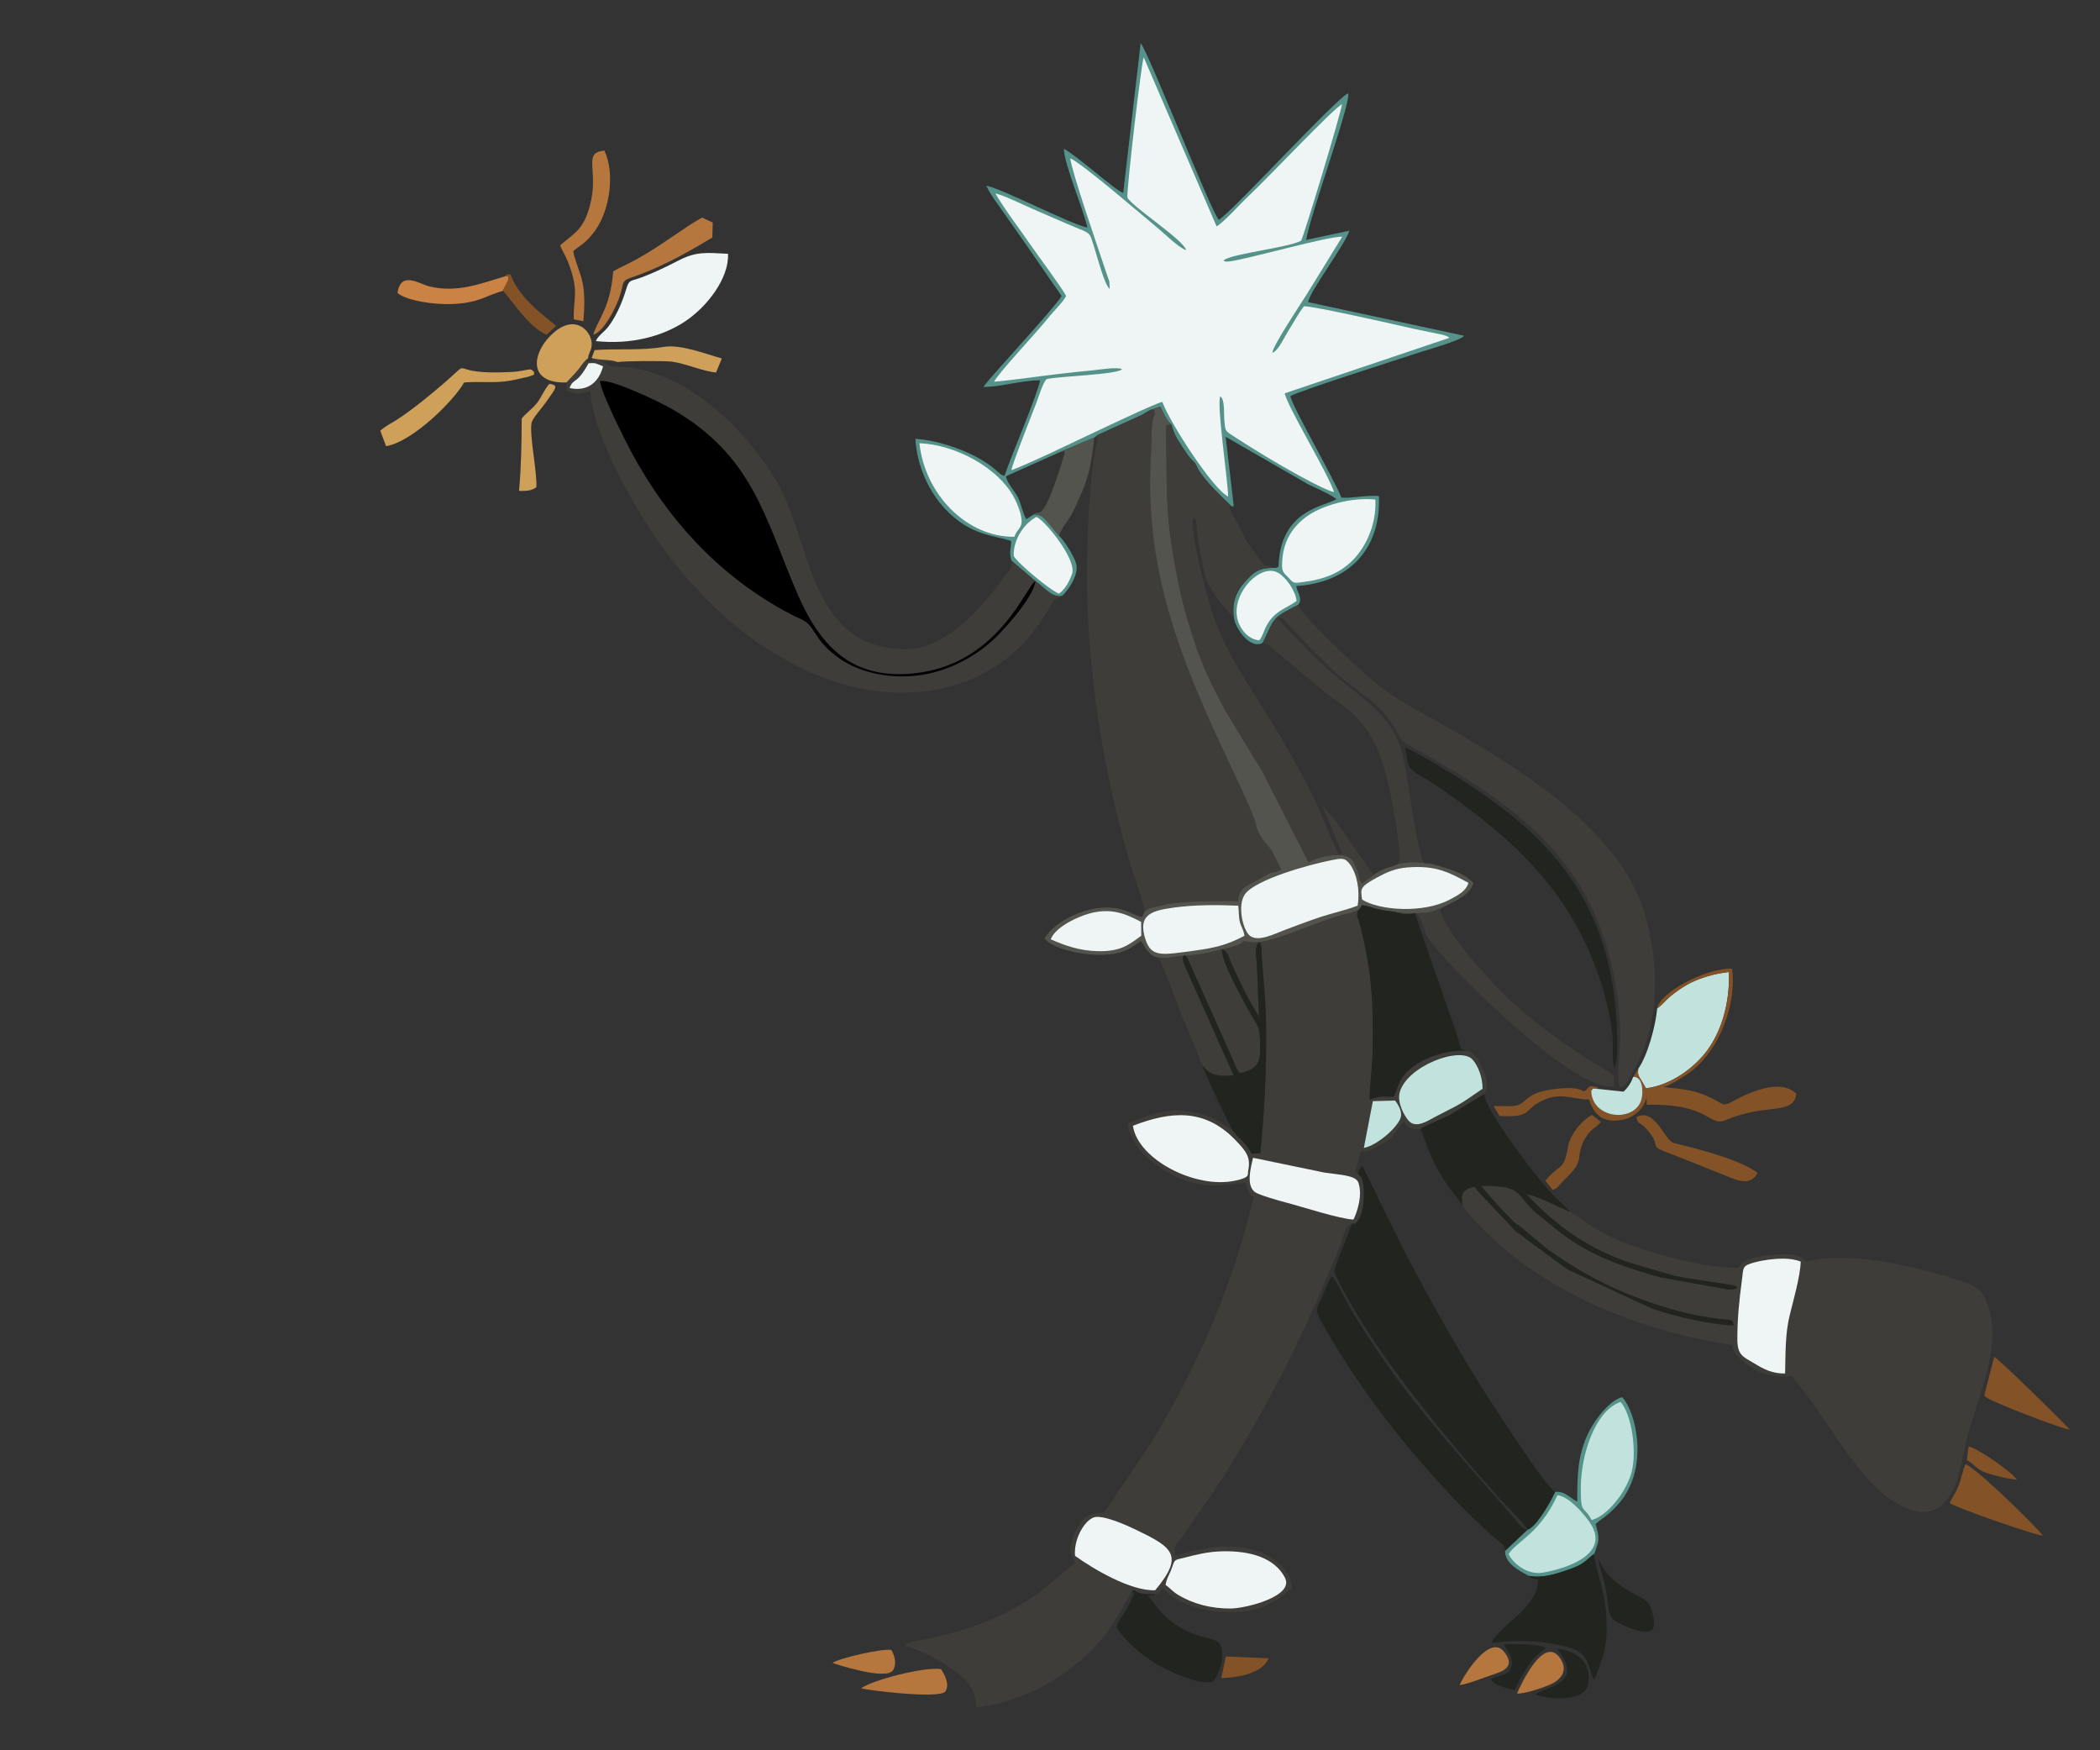 <?xml version="1.0" encoding="UTF-8"?>
<!DOCTYPE svg PUBLIC "-//W3C//DTD SVG 1.1//EN" "http://www.w3.org/Graphics/SVG/1.1/DTD/svg11.dtd">
<!-- Creator: CorelDRAW 2017 -->
<svg xmlns="http://www.w3.org/2000/svg" xml:space="preserve" width="60.96mm" height="50.8mm" version="1.1" style="shape-rendering:geometricPrecision; text-rendering:geometricPrecision; image-rendering:optimizeQuality; fill-rule:evenodd; clip-rule:evenodd"
viewBox="0 0 6095.98 5079.98"
 xmlns:xlink="http://www.w3.org/1999/xlink">
 <rect x="0" y="0" width="6095.98" height="5079.98" fill="#333333" stroke="none"/>
 <defs>
  <style type="text/css">
   <![CDATA[
    .fil11 {fill:none}
    .fil5 {fill:black}
    .fil4 {fill:#21241F}
    .fil2 {fill:#3E3D39}
    .fil3 {fill:#52544D}
    .fil0 {fill:#55928A}
    .fil7 {fill:#835327}
    .fil9 {fill:#B5773E}
    .fil6 {fill:#C2E3DD}
    .fil10 {fill:#CA8344}
    .fil8 {fill:#CEA05A}
    .fil1 {fill:#EEF5F4}
   ]]>
  </style>
 </defs>
 <g id="Capa_x0020_1">
  <g id="_2349137493616">
   <path class="fil0" d="M3768.59 1755.31c-78.27,39.83 -66.51,35.54 -103.05,110.2 -34.32,20.77 -79.04,-38.55 -83.55,-72.89 -7.02,-42.37 7.16,-76.54 29.4,-101.15 26.48,-29.31 40,-43.99 89.08,-43.24 9.58,-0.65 5.83,-0.31 10.89,-4.22 4.99,-165.08 133.56,-173.82 168.21,-195.1 -14.57,-13.56 -61.54,-32.98 -81.61,-43.08l-240.11 -138.12 23.26 198.54c-4.29,3.14 6.61,8.21 -7.89,1.58l-25.34 -24.57c-9.7,-9.39 -16.13,-16.5 -25.82,-26.27 -11.49,-11.57 -35.61,-39.48 -43.99,-55.19 -11.63,-21.81 -3.82,-12.55 -19.65,-28.52 -8.52,-8.61 -15.02,-18.98 -22.09,-29.87 -14.63,-22.55 -29.14,-41.55 -35.49,-71.27 -14.06,-10.51 -23.14,-32.21 -32.33,-51.91l-24.8 8.24c-13.32,4.81 -25.25,15.42 -40.48,21.11l-116.32 52.65c-1.06,0.66 -2.17,1.5 -3.12,2.16l-6.21 5.21 -1.08 0.33 -96.35 40.62 -160.12 71.73c3.26,19.99 24.24,40.97 34.25,60.24 10.33,19.87 13.52,44.98 24.83,64.37l20.85 -13.4c23.65,-2.44 32.97,12.88 43.54,24.94 6.28,7.16 9.86,10.64 15.68,18.67l15.44 18.32c14.39,13.16 44.53,60.03 49.67,82.18 7.59,32.71 -26.33,79.37 -41.23,91.82 -23.26,5.37 -41.52,-13.2 -60.55,-29.53l-16.9 -13.44 -69.73 -59.31c-7.35,-29.44 -0.73,-29.59 -0.77,-56.83 -50.3,-17.68 -117.35,-14.23 -192.09,-93.85 -42.25,-45.03 -80.68,-117.74 -85.85,-202.84 71.31,4.37 173,39.88 228.37,86.27 4.3,3.6 7.33,6.87 11.39,10.11 12.77,10.19 4.4,5.46 18.9,11.34 21.27,-63.63 94.08,-230.8 103.46,-277.53 -54.38,-0.14 -119.16,20.43 -165.17,19.04 35.12,-44.99 202.74,-224.13 227.6,-263.6l-109.42 -158.2c-19.42,-28.17 -35.7,-50.64 -55.48,-79.13 -15.59,-22.47 -44.17,-60.35 -53.88,-82.97 41.18,6.32 251.61,115.07 293.54,121.45 -11.47,-53.19 -68.37,-186.47 -68.1,-228.64 43.38,24.32 149.27,121.04 172.09,128.17l50.76 -435.08c25.07,32.94 203.64,487.83 226.73,513.28 36.13,-20.12 349.53,-362.34 376.02,-367.16 5.04,36.93 -109.8,349.2 -122.36,425.24l125.21 -26.52c-11.64,39.83 -115.38,176.28 -119.52,207.19l452.77 97.62c-5.32,12.1 -114.1,43.29 -125.31,46.97 -66.91,22.01 -356.62,113.9 -379.18,128.27 6.78,32.25 124.04,234.85 148.35,294.6 30.74,2.42 70.12,-7.6 108.92,-4.81 6.13,158.06 -90.57,252.17 -240.05,261.3 3,19.41 19.92,37.24 5.78,54.48z"/>
   <path class="fil1" d="M3531.64 657.04c20.95,-11.71 69.92,-66.94 92.95,-88.33 54.39,-50.52 243.44,-251.62 271.14,-266.48 -3.77,28.97 -112.98,390.33 -119.07,396.59 -40.02,20.84 -196.09,36.27 -224.45,56.37 1.09,0.94 -1.71,5.81 18.89,3.22 50.66,-6.37 279.92,-71.92 325.33,-71.59l-103.14 167.42c-12.89,20.55 -103.91,157.41 -99.25,169.58 17.21,-6.54 35.65,-47.89 47.03,-65.71 14.24,-22.29 27.55,-47.87 44.02,-69.07 25.3,-1.55 262.09,52.25 316.63,64.75l79.65 16.54c4.43,0.95 9.9,2.02 13.53,3.44 11.7,4.59 6.54,2.34 12.22,6.88l-477.85 160.92c9.21,41.46 126.88,233.96 143.28,286.74 -35.05,-7.68 -160.44,-80.79 -200.47,-104.96 -35.07,-21.17 -60.8,-37.43 -93.21,-58.56 -22.98,-14.99 -21.94,-13.07 -24.99,-47.78 -1.51,-17.18 1.92,-58.77 -11.59,-66.48 -11.02,22.45 21.97,243.14 22.83,290.56 -42.33,-19.61 -165.45,-207.48 -191.15,-274.6 -18.69,3.1 -187.68,83.98 -219.14,98.7 -69.94,32.73 -147.75,71.56 -218.68,99.61 0.98,-15.83 59.66,-162.12 72.9,-197.37 4.34,-11.54 20.25,-62.36 29.6,-67.21 35.01,-8.46 203.28,-12.62 218.42,-28.52 -13.4,-7.71 -67.53,1.47 -87.78,3.44 -32.03,3.1 -63.67,6.38 -94.78,10.03 -62.28,7.3 -126.33,17.18 -188.61,22.72 8.73,-21.41 126.65,-146.7 156.57,-184.8 14.84,-18.89 42.7,-45.1 52.29,-63.84 -8.45,-19.08 -83.85,-120.27 -102.71,-147.84 -31.55,-46.11 -73.94,-100.77 -102.57,-149.88 19.89,3.1 85.32,34.93 105.12,43.44 34.14,14.68 71.77,31.22 105.77,45.88 72.2,31.15 59.31,16.37 78.08,73.62 7.59,23.15 27.29,101.34 43,114.2l-1.17 -21.34c-2.12,-6.97 -5.65,-16.23 -8.05,-23.4 -22.8,-68.21 -101.61,-296.84 -105.49,-334.59 34.92,15.07 216.46,171.44 250.3,199.3 24.02,19.78 67.71,63.06 86.18,67.09 -8.19,-30.35 -159.54,-127.52 -170.62,-152.64 -1.68,-31.03 41.15,-395.17 47.48,-406.66l211.56 490.61z"/>
   <path class="fil2" d="M4559.13 3517.37c79.72,54.99 106.37,75.31 213.25,109.36 77.43,24.68 180.4,52.28 270.07,53.03 20.65,-2.61 -6.26,-30.31 116.85,-38.76 23.1,-1.58 53.04,-1.95 70.6,9.22 28.8,18.33 -8.18,12.27 51.94,4.06 121.68,-16.62 289.96,25.37 407.3,61.75 50.36,15.61 67.12,28.7 82.87,76.96 39.44,120.84 -32.34,262.12 -63.08,385.23 -11.44,45.82 -16.78,90.64 -31.83,128.9 -38,96.63 -108.78,102.53 -194.74,40.44 -91.55,-66.14 -170.72,-210.87 -243.61,-307.11 -11.47,-15.15 -28.76,-33.14 -36.33,-46.27 -58.48,5.87 -106.28,-9.61 -147.1,-47.28 -15.5,-14.29 -21.98,-16.26 -26.53,-43.1 -230.06,-34.14 -461.15,-120.89 -635.62,-257.66 -36.21,-28.39 -129.89,-112.58 -148,-149.26 -5.6,-35.52 3.4,-45.21 34.19,-52.49 11.98,10.53 3.57,4.47 11.27,13.52l97.15 102.71c14.74,19.1 20.89,15.98 37.44,32.03l124.95 91.68 243.8 112.8c56.61,21.06 177.11,49.4 238.63,49.42 -5.86,-17.85 -1.62,-15.34 -26.44,-17.07 -12.32,-0.87 -18.09,-1.57 -31.45,-3.86 -21.86,-3.75 -42.73,-6.44 -58.79,-9.9 -37.69,-8.11 -72.7,-17.95 -112.38,-31.07 -113.61,-37.57 -205.86,-84.96 -304.2,-153.97 -5.41,-3.79 -5.02,-3.56 -10.05,-7.21l-68.51 -57.19c-7.06,-6.71 -12.09,-8.74 -20.16,-14.42 -9.4,-6.61 -86.91,-89.45 -100.45,-110.35 134.3,-1.37 95.19,33.05 172.89,89.97l45.46 37.31c89.98,72.43 186.24,106.69 300.1,138.22l198.15 35.75c28.46,1.6 25.49,-8.89 25.51,-8.92 -9.11,-6.44 -152.63,-22.4 -188.48,-33.1 -60.12,-17.94 -113.11,-30.23 -168.18,-52.89 -99.39,-40.89 -182.68,-104.17 -254.78,-182.56 48.47,12.58 85.78,35.75 128.29,52.08z"/>
   <path class="fil2" d="M3933.92 3551.72l-10.43 -0.44c-19.82,5.85 -24.1,41.3 -31.49,59.53 -101.78,251.01 -199.7,450.09 -345.18,682.52l-114.71 167.05c-19.06,25.95 -26.84,22.42 -19.89,54.21 12.77,-1.46 30.51,-8.63 43.23,-11.38 56.55,-12.2 102.19,-20.31 162.35,-9.83 58.95,10.27 128.66,51.32 132.58,116.26 -33.15,22.2 -15.09,20.67 -76.69,50.31 -37.09,17.84 -66.07,18.98 -114.04,19.13 -71.23,0.21 -151.79,-30.63 -183.21,-69.54l-17.2 17.44c-26.94,0 -50.61,1.95 -68.42,-12.44l-7.13 7.91c-56.84,99.63 -78.89,142.24 -171.25,216.44 -62.67,50.36 -174.33,107.62 -279.15,116.24 1.03,-62.14 -39.87,-90.74 -75.93,-115.25 -38.79,-26.37 -81.65,-49.15 -132.04,-63.5 14.45,-14.2 42.42,-14.08 74.61,-21.25 122,-27.19 218.97,-61.83 319.57,-134.97l101.65 -84.47c-7.9,-17.76 -29.77,-30.92 3.66,-95.39 18.33,-35.35 31.85,-48.16 80.45,-50.44l136.32 -201.82c111.94,-184.94 201.8,-376.67 263.89,-585.97l27.78 -102.29c10.66,-41.12 2.94,-29.4 -1.47,-30.44 10.47,3.64 14.83,13.16 69.03,26.14l187.56 50.08c20.63,8.1 6.22,6.16 45.55,6.16z"/>
   <path class="fil2" d="M1792.39 1050.91l-42.41 -1.36c43.53,27.87 33.76,4.5 116.87,24.39 162.51,38.89 309.29,189.36 389.11,326.18 100.61,172.46 90.09,477.06 367.12,484.12 120.87,3.08 227.83,-120.36 291.09,-209.2 11.7,-16.43 26.75,-27.74 21.71,-47.9l69.73 59.31 16.9 13.44c19.03,16.33 37.29,34.9 60.55,29.53 -0.9,0.99 -2.71,0.54 -3.34,2.2 -0.63,1.63 -2.51,1.6 -3.37,2.01 -0.82,0.41 -2.38,1.24 -3.38,1.71 -22.04,10.41 -7.04,-5.38 -29.57,33.94 -10.52,18.38 -20.58,32.15 -31.16,47.05 -129.29,182.03 -356.45,230.29 -569.16,168.51 -87.65,-25.45 -148.31,-59.81 -215.43,-101.37 -118.56,-73.39 -238.61,-199.55 -316.84,-311.99 -65.02,-93.48 -187.65,-301.13 -197.77,-436.12 -22.12,5.42 -30.14,11.56 -54.65,3.86l-12.25 -5.33c-0.63,-0.31 -1.93,-0.99 -2.88,-1.51 -0.31,-1.3 0.21,-4.7 0.28,-4.01l1.11 -10.23c0.92,-12.73 12.33,5.49 -0.37,-8.12l4.97 -5.34c0.68,-0.72 1.67,-1.77 2.42,-2.54 37,-37.81 31.86,-38.82 46.31,-54.24 5.29,-5.65 2.07,-2.79 8.93,-7.81 -6.63,20.3 -2.94,5.94 1.37,8.83l18.89 -2.85c-19.78,-2.35 -2.35,2.12 -9.76,-7.1 14.81,4.32 22.95,4.25 38.52,5.47 5.89,0.46 16.17,1.12 21.68,2.11 1.48,0.26 2.67,0.54 3.97,0.81l7.32 2.25c0.67,-1.06 2.38,0.75 3.49,1.3z"/>
   <path class="fil2" d="M3322.61 2645.59c2.63,-10.43 -36.95,-122.45 -43.35,-144.27 -79.92,-272.24 -127.6,-579.34 -123.67,-865.98 1.39,-101.2 8.23,-274.1 31.26,-364.2 -5.54,-5.23 2.03,-2.38 -9.27,-1.54l6.21 -5.21c0.95,-0.66 2.06,-1.5 3.12,-2.16l116.32 -52.65c15.23,-5.69 27.16,-16.3 40.48,-21.11 9.5,7.36 7.79,-11.75 7.79,17.61 -10.64,7.93 -8.38,79.26 -9.3,91.36 -7.34,97.31 -3.49,208.19 11.72,303.92 30.31,190.77 96.08,353.66 171.35,520.65 21.23,47.08 109.42,229.45 117.1,259.03 11.1,42.79 17.21,49 42.84,78.95 1.7,1.99 2.55,2.64 5.79,7.8 4.89,7.8 5.73,11.25 8.81,17.48l19.72 38.9c-31.91,15.76 -12.04,-4.46 -63.15,27 -0.76,0.47 -1.84,1.11 -2.61,1.56 -0.77,0.45 -1.9,1.04 -2.69,1.47 -30.58,16.78 -56.25,24.08 -56.76,61.04 -54.97,0 -167.25,-0.68 -216.29,11.22 -1.39,0.34 -2.4,0.64 -3.78,0.99l-7.54 1.89c-1.5,0.38 -5.82,1.36 -7.25,1.72 -19.61,4.85 -24.61,4.58 -36.85,14.53z"/>
   <path class="fil2" d="M4258.81 3049.48c28.09,11.37 30.44,20.68 44.07,50.27 12.88,27.99 19.06,47.76 6.3,74.76l-88.34 54.25c-24.19,16.62 -88.51,38.24 -97.58,48.67 -30.43,1.42 -38.16,-3.37 -47.67,-23.42 -42.06,53.61 -20.34,40.08 -82.72,76.86 -10.03,5.91 -19.36,11.49 -30.06,10.72 -21.88,-1.58 -7.54,0.03 -10.81,-4.71l-15.31 54.49c-3.34,20.69 -4.47,10.09 4.47,13.87 9.48,12.28 11.32,7.51 15.82,29.39 2.81,13.65 2.16,29.39 1.71,43.51 -0.96,30.21 -7.64,57.88 -24.77,73.58 -39.33,0 -24.92,1.94 -45.55,-6.16l-187.56 -50.08c-54.2,-12.98 -58.56,-22.5 -69.03,-26.14 -11.75,-14.11 -8.94,-17.01 -15.04,-36.67 -58.37,3.3 -120.11,25.97 -216.11,-24.58 -54.56,-28.74 -119.51,-80.34 -127.13,-146.82 36.27,-16.4 98.6,-42.89 160.58,-37.26 29.66,2.7 53.2,8.34 78.84,18.44 22.81,8.99 44.2,26.41 64.04,36.94 18.62,24.57 40.12,37.23 56.38,68.59l24.91 -0.49c13.91,-125.39 23.31,-330.73 12.99,-463.44l-9.03 -112.37c-0.43,-8.28 0.31,-15.3 -0.18,-18.77 -2.12,-14.88 4.43,12.43 -1.56,-7.64 -2.46,-8.23 -2.02,-6.5 -5.45,-11.82 -13.14,14.12 -9.69,33.85 -7.27,55.59l7.29 168.72c2.62,-5.39 4.52,1.28 -8.78,-20.8 -31.64,-52.5 -41.66,-77.3 -67.59,-131.75 -8.89,-18.65 -13.51,-44.67 -31.04,-49.82 99.12,-22.29 28.52,-27.68 94.1,-20.49 30.34,3.33 118.98,-31.81 155.1,-45.31l50.68 -18.93c0.99,-0.41 2.11,-0.93 3.08,-1.35l41.9 -13.27c21.6,-4.76 35.94,-7.03 53,-16.33 -13.13,13.62 -1.69,24.16 7.06,62.26 30.21,131.56 33.73,203.97 32.06,342.6 -0.62,51.35 -8.65,102.21 -8.72,147.28 30.5,-12.01 37.3,-8.63 69.35,-8.63 10.38,-18.84 13.83,-40.41 25.49,-56.73 35.43,-49.58 120.37,-80.69 188.08,-77.01z"/>
   <path class="fil3" d="M3400.84 1232.14c-20.41,6.52 -13.06,-10.96 -15.54,25.51l0.93 78.53c0,157.63 8.45,231.28 40.14,381.89 5.54,26.36 14.72,57.64 21.55,82.82l25.56 79.76c27.3,75.7 47.39,112.55 83.27,181.15l110.09 181.13 131.28 259.01c18.58,-6.05 8.76,-4.39 18.34,-8.1l11.62 -3.85c29.39,-7.67 81.74,-18.44 99.5,8.87l9.99 20.73c8.33,19.34 7.25,35 16.62,43.5l19.98 -14.18c6.29,-4.58 11.74,-7.65 18.82,-13.27 18.69,-15.47 60.46,-22.62 66.4,-28.69 17.53,-2.37 27.09,-4.94 46.69,-4.74 23.53,0.22 28.16,4.36 49.81,5.06 49.27,14.07 94.06,25.68 121.71,55.92 -11.91,36.06 -54.63,52.62 -94.76,72.79 -12.73,4.13 -13.82,6.48 -26.33,10.02 -12.67,3.59 -17.55,3.77 -33.07,4.04 -24,0.43 -50.92,2.7 -73.87,-3.38 -20.43,-3.01 -28.29,-3.16 -47.72,-7.57 -18.93,-4.29 -32.15,-10.15 -47.66,-12.13l-8.7 12.75c-17.06,9.3 -31.4,11.57 -53,16.33l-41.9 13.27c-0.97,0.42 -2.09,0.94 -3.08,1.35l-50.68 18.93c-36.12,13.5 -124.76,48.64 -155.1,45.31 -65.58,-7.19 5.02,-1.8 -94.1,20.49 -89.45,23.95 -86.73,13.13 -133.03,21.3 -18.43,3.25 -28.16,3.8 -52.67,2.57 -30.01,-7.03 -34.17,-27.4 -49.43,-47.98 -20.24,11.29 -27.19,22.68 -60.81,32.87 -67.23,20.38 -195.1,-5.32 -219.4,-40.54 28.43,-49.24 125.64,-101.47 209.43,-87.16 34.09,5.83 48.04,19.06 73.46,25.36l7.43 -16.22c12.24,-9.95 17.24,-9.68 36.85,-14.53 1.43,-0.36 5.75,-1.34 7.25,-1.72l7.54 -1.89c1.38,-0.35 2.39,-0.65 3.78,-0.99 49.04,-11.9 161.32,-11.22 216.29,-11.22 0.51,-36.96 26.18,-44.26 56.76,-61.04 0.79,-0.43 1.92,-1.02 2.69,-1.47 0.77,-0.45 1.85,-1.09 2.61,-1.56 51.11,-31.46 31.24,-11.24 63.15,-27l-19.72 -38.9c-3.08,-6.23 -3.92,-9.68 -8.81,-17.48 -3.24,-5.16 -4.09,-5.81 -5.79,-7.8 -25.63,-29.95 -31.74,-36.16 -42.84,-78.95 -7.68,-29.58 -95.87,-211.95 -117.1,-259.03 -75.27,-166.99 -141.04,-329.88 -171.35,-520.65 -15.21,-95.73 -19.06,-206.61 -11.72,-303.92 0.92,-12.1 -1.34,-83.43 9.3,-91.36 0,-29.36 1.71,-10.25 -7.79,-17.61l24.8 -8.24c9.19,19.7 18.27,41.4 32.33,51.91z"/>
   <path class="fil2" d="M4155.89 2507.27c-21.65,-0.7 -26.28,-4.84 -49.81,-5.06 -19.6,-0.2 -29.16,2.37 -46.69,4.74 12.1,-26.44 -19.41,-190.54 -27.69,-225.54 -25.48,-107.72 -59.71,-185.32 -146.18,-243.43 -44.69,-30.03 -130.05,-106.05 -179.62,-145.64 -14.17,-11.32 -22.04,-23.06 -40.36,-26.83 36.54,-74.66 24.78,-70.37 103.05,-110.2 7.45,27.13 126.92,138.76 153.46,163.66 56.23,52.74 98.44,89.89 180.38,135.85 237.59,133.25 590.67,324.81 671.17,595.14 37.75,126.77 47.15,280.91 -7.86,408.24 -8.26,19.1 -15.69,34.43 -25.94,52.29 -9.49,16.53 -18,40.15 -35.53,47.32 -15.05,-22.01 -1.7,-95.7 -1.22,-130.7 0.63,-46.17 -2.08,-95.14 -8.39,-139.13 -11.87,-82.83 -33.99,-163.81 -64.52,-233.22 -107.04,-243.34 -327.41,-373.43 -543.13,-493.28 -31.13,-17.29 -20.69,-32.06 -65.21,-86.48 -43.84,-53.6 -108.6,-84.78 -158.84,-135.89 -25.59,-26.03 -48.56,-47.2 -73.75,-73.74l-54.99 -57.65c-10.7,-12.54 -7.43,-13.01 -23.8,-17.38 5.59,17.12 49.88,59.04 65.38,75.42 108.49,114.69 170.21,144.09 224.82,200.08 53.78,55.13 70.39,101.59 84.9,197.32 8.75,57.68 27.31,190.16 46.43,238.73l23.94 5.38z"/>
   <path class="fil4" d="M4514.42 4330.38c-11.64,26.26 -46.6,87.72 -71.34,104.82 -7.96,5.5 0.85,0.96 -8.56,4.6 -8.55,-16.97 -71.01,-78.42 -87.35,-97.4 -29.01,-33.7 -57.29,-63.85 -87.23,-99.25 -110.6,-130.78 -232.7,-282.16 -322.65,-431.72 -11.15,-18.54 -62.14,-104.83 -63.62,-121.97 -1.18,-13.71 43.7,-110.25 49.82,-138.18l10.43 0.44c17.13,-15.7 23.81,-43.37 24.77,-73.58 0.45,-14.12 1.1,-29.86 -1.71,-43.51 -4.5,-21.88 -6.34,-17.11 -15.82,-29.39 6.65,-7.81 1.25,-3.05 4.44,-9.19 0.35,-0.68 0.91,-1.97 1.31,-2.69l7.28 -10.63 124.47 252.48c87.18,166.33 175.54,322.9 277.74,477.05 23.62,35.63 131.26,201.67 158.02,218.12z"/>
   <path class="fil2" d="M3573.22 1467.83c-5.04,6.09 -4.28,1.16 -1.55,12.42l47.59 91.02c8.93,14.23 22.44,33.22 32.37,45.85 24.78,31.49 21.59,22.86 33.65,26.21l15.19 4.9c-49.08,-0.75 -62.6,13.93 -89.08,43.24 -22.24,24.61 -36.42,58.78 -29.4,101.15 -28.37,-26.74 -75.71,-87.94 -84.01,-122.9 -7.03,-29.63 -11.55,-52.08 -16.52,-81.01 -2.66,-15.46 -4.56,-31.23 -6.41,-46.92 -1.98,-16.85 1.36,-34.34 -10.8,-39.15 -13.58,34.5 43.63,243.87 57.44,282.96 32.91,93.16 77,162.58 122.19,234.12 61.02,96.6 139.98,226.24 189.75,338.86 8.64,19.58 45.32,115.68 55.52,122.11 5.63,-7.57 7.44,4 1.38,-17.11l-54.82 -131.4c2.15,9.78 29.67,34.86 38.66,46.06l103.42 147.87c10.93,13.83 -1.06,7.94 15.2,9.53 -7.08,5.62 -12.53,8.69 -18.82,13.27l-19.98 14.18c-9.37,-8.5 -8.29,-24.16 -16.62,-43.5l-9.99 -20.73c-17.76,-27.31 -70.11,-16.54 -99.5,-8.87l-11.62 3.85c-9.58,3.71 0.24,2.05 -18.34,8.1l-131.28 -259.01 -110.09 -181.13c-35.88,-68.6 -55.97,-105.45 -83.27,-181.15l-25.56 -79.76c-6.83,-25.18 -16.01,-56.46 -21.55,-82.82 -31.69,-150.61 -40.14,-224.26 -40.14,-381.89l-0.93 -78.53c2.48,-36.47 -4.87,-18.99 15.54,-25.51 6.35,29.72 20.86,48.72 35.49,71.27 7.07,10.89 13.57,21.26 22.09,29.87 15.83,15.97 8.02,6.71 19.65,28.52 8.38,15.71 32.5,43.62 43.99,55.19 9.69,9.77 16.12,16.88 25.82,26.27l25.34 24.57z"/>
   <path class="fil5" d="M3005.61 1686.45c-5.48,50.11 -101.38,152.19 -126.63,174.45 -47.06,41.5 -115.91,83.47 -200.18,97.46 -88.46,14.69 -181.31,-4.84 -241,-46.67 -79.83,-55.94 -68.29,-94.69 -111.63,-114.21 -21.29,-9.6 -33.96,-16.03 -52.03,-26.09 -195.32,-108.72 -337.73,-267.91 -439.97,-456.62 -16.83,-31.06 -89.65,-175.07 -92.58,-208.39 30.53,-8.81 175.48,61.46 207.66,79.94 237.11,136.12 270.32,315.64 363.9,533.38 62.04,144.33 153.31,262.33 358.04,232.31 231.29,-33.91 307.87,-251.62 334.42,-265.56z"/>
   <path class="fil4" d="M4049.57 2646.66c16.95,4.83 36.43,9.39 56.93,2.98l125.31 360.76c7.72,25.69 2.96,37.25 27,39.08 -67.71,-3.68 -152.65,27.43 -188.08,77.01 -11.66,16.32 -15.11,37.89 -25.49,56.73 -32.05,0 -38.85,-3.38 -69.35,8.63 0.07,-45.07 8.1,-95.93 8.72,-147.28 1.67,-138.63 -1.85,-211.04 -32.06,-342.6 -8.75,-38.1 -20.19,-48.64 -7.06,-62.26l8.7 -12.75c15.51,1.98 28.73,7.84 47.66,12.13 19.43,4.41 27.29,4.56 47.72,7.57z"/>
   <path class="fil4" d="M4434.52 4439.8l-65.71 62.07c1.11,-21.15 -10.71,-19.66 -39.41,-46.34 -17.56,-16.32 -28.96,-27.18 -44.74,-41.95 -31.31,-29.29 -56.92,-55.75 -86.1,-87.29 -138.78,-149.98 -270.01,-319.26 -369.23,-502.62 -13.61,-25.16 -2.99,-32.75 8.57,-58.76 8.11,-18.25 16.62,-47.8 29.57,-61.2 12.48,13.92 44.24,80.54 57.61,102.57 151.87,250.07 285.97,386.63 466.46,595.77 12.1,14.02 23.62,34.88 42.98,37.75z"/>
   <path class="fil0" d="M4628.21 4509.49c-26.83,19.59 -26.58,30.19 -80.27,48.03 -32.68,10.86 -71.42,23.82 -110.31,16.17 -30.56,-16.64 -67.73,-35.31 -68.82,-71.82l65.71 -62.07c9.41,-3.64 0.6,0.9 8.56,-4.6 24.74,-17.1 59.7,-78.56 71.34,-104.82 27.85,-4.03 42.85,17.82 64.11,27.91 -0.1,-74.55 0.93,-127.41 27.53,-189.53 16.99,-39.7 62.41,-102.8 102.54,-113.71 40.1,41.05 79.27,202.02 -6.37,305.35 -10.7,12.91 -19.59,21.56 -32.35,32.72 -13.66,11.94 -26,18.63 -38.19,30.1 13.41,48.37 9.72,45.66 -3.48,86.27z"/>
   <path class="fil4" d="M4559.13 3517.37c-42.51,-16.33 -79.82,-39.5 -128.29,-52.08 72.1,78.39 155.39,141.67 254.78,182.56 55.07,22.66 108.06,34.95 168.18,52.89 35.85,10.7 179.37,26.66 188.48,33.1 -0.02,0.03 2.95,10.52 -25.51,8.92l-198.15 -35.75c-113.86,-31.53 -210.12,-65.79 -300.1,-138.22l-45.46 -37.31c-77.7,-56.92 -38.59,-91.34 -172.89,-89.97 13.54,20.9 91.05,103.74 100.45,110.35 8.07,5.68 13.1,7.71 20.16,14.42l68.51 57.19c5.03,3.65 4.64,3.42 10.05,7.21 98.34,69.01 190.59,116.4 304.2,153.97 39.68,13.12 74.69,22.96 112.38,31.07 16.06,3.46 36.93,6.15 58.79,9.9 13.36,2.29 19.13,2.99 31.45,3.86 24.82,1.73 20.58,-0.78 26.44,17.07 -61.52,-0.02 -182.02,-28.36 -238.63,-49.42l-243.8 -112.8 -124.95 -91.68c-16.55,-16.05 -22.7,-12.93 -37.44,-32.03l-97.15 -102.71c-7.7,-9.05 0.71,-2.99 -11.27,-13.52 -30.79,7.28 -39.79,16.97 -34.19,52.49l-38.39 -50.25c-65.19,-94.01 -67.38,-140.44 -83.52,-169.2 9.07,-10.43 73.39,-32.05 97.58,-48.67l88.34 -54.25c-8.13,30.92 134.59,221.04 173.48,265 12.63,14.28 21.7,24.9 35.35,38.35l41.12 39.51z"/>
   <path class="fil2" d="M3489.23 3090.6c-18.82,-51.59 -43.01,-104.07 -63.47,-155.39 -11.16,-27.98 -51.23,-139.25 -63.83,-155.95 24.51,1.23 34.24,0.68 52.67,-2.57 46.3,-8.17 43.58,2.65 133.03,-21.3 -6.6,29.28 67.57,160.25 79.63,181.97 25.88,46.62 30.11,36.58 30.7,102.83 0.28,31.55 1.29,62.1 -59.3,74.29 -11.31,-11.89 -13.93,-26.72 -20.35,-40.4l-130.18 -290.53c-6.48,-10.35 -2.22,-4.86 -9.9,-11.59 -6.58,9.54 -3.51,-2.65 -4.39,11.67 -0.58,9.42 8.27,25.48 12.29,35.14l134.86 302.33c-63.84,6.89 -76.49,-12.85 -91.76,-30.5z"/>
   <path class="fil4" d="M4437.63 4573.69c38.89,7.65 77.63,-5.31 110.31,-16.17 53.69,-17.84 53.44,-28.44 80.27,-48.03 -4.76,24.76 30.35,97.19 34.89,182.54 4.71,88.67 -8.95,117.43 -35.58,184 -0.87,-1.03 -1.89,-4.08 -2.22,-3.39l-6.13 -13.87c-12.38,-43.81 -15.12,-68.96 -95.03,-84.71 -72.11,-14.21 -121.42,-13.03 -193.74,-6.46 24.07,-53.73 135.48,-100.25 134.5,-183.96 -10.06,-0.03 -19.07,-1.59 -27.27,-9.95z"/>
   <path class="fil4" d="M4686.92 3099.61c-7.89,-12.77 -3.92,-68.42 -5.85,-89.98 -2.45,-27.24 -7.22,-53.8 -13,-81.02 -10.89,-51.3 -26.42,-96.73 -45.75,-144.9 -90.96,-226.63 -257.65,-370.1 -453.89,-504.35 -46.07,-31.51 -74.21,-37.03 -80.54,-62.14 -3.01,-11.95 -7.4,-34.05 -9.18,-46.36 28.33,8.69 99.43,52.9 125.38,68.66 272.01,165.21 451.43,345.78 485.01,680.59 3.75,37.38 12.17,151.35 -2.18,179.5z"/>
   <path class="fil1" d="M1729.72 990.01c6.55,-16.24 23.73,-25.63 36.54,-42.38 21.81,-28.53 40.16,-70.5 50.52,-105.27 10.03,-33.63 12.5,-24.57 45.95,-37.32 38.85,-14.81 70.53,-30.22 106.98,-48.98 51.61,-26.57 80.02,-22.74 143.58,-19.48 3.5,71.48 -61.55,154.17 -124.15,195.95 -64.7,43.18 -155.39,68.28 -259.42,57.48z"/>
   <path class="fil6" d="M4755.6 3101.85c26.64,-37.52 50.15,-121.86 55.04,-175.12 14.81,-10.44 24.61,-23.95 39.36,-36.01 14.09,-11.52 29.24,-22.23 45.97,-31.92 33.17,-19.22 80.22,-33.24 123.06,-37.65 2.39,90.97 -21.56,170.79 -63.22,227.47 -34.63,47.14 -101.65,100.6 -177.84,110.07l-5.58 -9.59c-14.77,-27.57 -19.39,-24.32 -16.79,-47.25z"/>
   <path class="fil1" d="M3941.1 2628.35c-29.45,12.1 -74.91,22.14 -106.41,32.6 -37.26,12.38 -70.59,25.29 -105.14,38.07 -26.82,9.93 -80.45,38.32 -103.69,14.79 -19.01,-19.25 -33.91,-86.7 -12.22,-118.02 29.59,-42.73 186.65,-86.75 252.89,-99.52 26.41,-5.09 37.43,-8.06 52.02,12.04 20.39,28.08 29.74,75.16 22.55,120.04z"/>
   <path class="fil1" d="M5227.2 3661.49c-0.99,41.65 -21.77,114.25 -31.71,154.68 -13.46,54.71 -12.23,110 -13.6,170.09 -37.14,1.24 -64.46,-13.81 -89.32,-28.99 -32.45,-19.82 -49.46,-22.99 -49.34,-71.68 0.15,-60.35 5.56,-112.75 12.86,-166.75 5.6,-41.41 -0.56,-44.81 38.61,-55.29 24.4,-6.52 55.5,-10.54 82.16,-10.49 18.59,0.03 36.23,3.05 50.34,8.43z"/>
   <path class="fil1" d="M3288.72 3267.4c108.99,-42.17 206.86,-50.94 295.07,39.06 34.81,35.51 47.45,52.91 39.56,91.18 -2.63,12.79 7.25,19.32 -37.74,29.05 -116.15,25.1 -283.45,-62.68 -296.89,-159.29z"/>
   <path class="fil1" d="M3992.49 1449.84c4.02,78.29 -32.8,146.3 -71.99,182.25 -37.19,34.13 -80.53,49.53 -133.76,56.65 -31.04,4.15 -30.31,5.7 -46.85,-12.42 -14.29,-15.67 -19.47,-14.64 -18.03,-45.22 0.97,-20.37 4.78,-39.34 11.25,-56.33 12.14,-31.9 33.37,-55.67 56.8,-73.38 46.56,-35.22 133.44,-58.56 202.58,-51.55z"/>
   <path class="fil1" d="M2944.57 1558c-137.79,1.3 -259.57,-122.38 -275.65,-271.62 101.01,3.7 231.39,69.28 278.09,164.1 6.42,13.05 16.36,37.41 18.23,55.89 2.77,27.39 -12.59,27.81 -20.67,51.63z"/>
   <path class="fil1" d="M3383.5 4599.98c3.29,-20.8 10.52,-27.51 17.85,-48.26 9.65,-27.32 6.56,-22.98 36.46,-30.7 34.61,-8.93 68.54,-17.43 108.72,-18.5 86.57,-2.31 154.71,20.97 183.44,76.45 28.23,54.52 -114.16,89.17 -157.22,89.59 -56.35,0.56 -110,-13.51 -153.11,-39.9 -16.59,-10.16 -22.93,-19.18 -36.14,-28.68z"/>
   <path class="fil4" d="M3576.96 3279.39c-29.12,-58.28 -61.58,-124 -87.73,-188.79 15.27,17.65 27.92,37.39 91.76,30.5l-134.86 -302.33c-4.02,-9.66 -12.87,-25.72 -12.29,-35.14 0.88,-14.32 -2.19,-2.13 4.39,-11.67 7.68,6.73 3.42,1.24 9.9,11.59l130.18 290.53c6.42,13.68 9.04,28.51 20.35,40.4 60.59,-12.19 59.58,-42.74 59.3,-74.29 -0.59,-66.25 -4.82,-56.21 -30.7,-102.83 -12.06,-21.72 -86.23,-152.69 -79.63,-181.97 17.53,5.15 22.15,31.17 31.04,49.82 25.93,54.45 35.95,79.25 67.59,131.75 13.3,22.08 11.4,15.41 8.78,20.8l-7.29 -168.72c-2.42,-21.74 -5.87,-41.47 7.27,-55.59 3.43,5.32 2.99,3.59 5.45,11.82 5.99,20.07 -0.56,-7.24 1.56,7.64 0.49,3.47 -0.25,10.49 0.18,18.77l9.03 112.37c10.32,132.71 0.92,338.05 -12.99,463.44l-24.91 0.49c-16.26,-31.36 -37.76,-44.02 -56.38,-68.59z"/>
   <path class="fil7" d="M4638.88 3160.49c-24.12,-0.79 -10.32,-2.77 -19.84,5.37 2.06,84.99 132.79,93.74 146.92,20.49 3.68,-19.03 2.99,-62.37 -24.94,-60.84l14.58 -23.66c-2.6,22.93 2.02,19.68 16.79,47.25l5.58 9.59c76.19,-9.47 143.21,-62.93 177.84,-110.07 41.66,-56.68 65.61,-136.5 63.22,-227.47 -42.84,4.41 -89.89,18.43 -123.06,37.65 -16.73,9.69 -31.88,20.4 -45.97,31.92 -14.75,12.06 -24.55,25.57 -39.36,36.01 6.4,-45.73 143.43,-118.78 217.3,-115.3 13.76,100.67 -35,230.66 -114.74,294.72 -17.81,14.31 -67.67,46.13 -85.03,48.61 61.34,7.65 93.28,6.9 152.23,38.72 22.12,11.94 23.7,17.42 46.57,4.73 47.34,-26.29 140.9,-70.37 187.42,-23.68 -7.3,63.77 -87.55,26.26 -204.31,76.12 -50.61,21.61 -43.48,-48.28 -229.88,-44.2l-0.63 -32.75c4.44,16.26 -15.88,66.8 -72.24,76.75 -54.18,9.55 -80.55,-14.99 -94.44,-59.19 -51.13,-0.59 -82.8,-23.45 -139.01,4.67 -51.98,26 -25,47.96 -120.81,43.02l-17.56 -28.72c23.08,-1.51 55.63,4.14 75.2,-4.62 10.56,-4.72 25.34,-22.14 46.3,-31.77 24.42,-11.22 115.25,-25.87 140.09,-6.26 15.37,-5.93 10.72,-17.75 27.8,-14.51 26.62,5.06 4.69,0.57 13.98,7.42z"/>
   <path class="fil4" d="M3359.24 4626.98l-27.8 5.21c5.51,1.74 28.26,34.77 36.24,43.63 72.65,80.64 152.85,74.16 169.54,90.87 25.35,28.8 1.81,93.66 -16.82,115.08 -49.4,7.42 -130.18,-32.68 -163.31,-52.06 -44.12,-25.79 -92.93,-68.95 -116.1,-107.32 4.63,-18.21 17.97,-32.5 27.08,-48.72 9.32,-16.61 18.41,-32.52 24.76,-51.01 -5.87,-3.92 2.56,-3.45 -9.14,-0.21l7.13 -7.91c17.81,14.39 41.48,12.44 68.42,12.44z"/>
   <path class="fil2" d="M4106.5 2649.64c-20.5,6.41 -39.98,1.85 -56.93,-2.98 22.95,6.08 49.87,3.81 73.87,3.38 15.52,-0.27 20.4,-0.45 33.07,-4.04 12.51,-3.54 13.6,-5.89 26.33,-10.02 -10.44,25.39 77.18,134.2 90.76,149.9 41.89,48.41 76.24,85.88 122.76,128.59 62.63,57.52 139.43,112.05 212.9,159.78 24.08,15.65 54.7,31.37 76.04,48.25l-0.76 30.78c-109.98,17.04 -444.27,-311.29 -527.87,-415.42 -28.53,-35.52 -25.92,-76.53 -50.17,-88.22z"/>
   <path class="fil1" d="M3353.35 4615.49c-71,2.96 -179.84,-61.8 -232.67,-99.85 -4.27,-43.87 23.08,-97.88 52.56,-110.93 24.82,-10.98 99.82,23.36 122.96,34.53 106.33,51.36 143.29,73.51 57.15,176.25z"/>
   <path class="fil6" d="M4620.07 4411.72c-22.96,-45.33 -31.38,-11.53 -31.25,-92.56 0.16,-97.44 41.7,-224.96 115.45,-250.28 33.09,37.44 47.61,145.32 31.97,204.19 -14.85,55.88 -70.24,127.45 -116.17,138.65z"/>
   <path class="fil1" d="M3929.03 3539.49c-36.51,-0.38 -154.42,-38.58 -194.24,-48.84 -20.19,-5.21 -80.8,-22.38 -91.81,-30.66 -26.41,-19.86 -12.36,-70.05 -5.63,-99.6l208.21 43.07c43.54,6.54 90.51,7.04 97.93,29.59 11.54,35.07 -1.98,80.81 -14.46,106.44z"/>
   <path class="fil1" d="M3612.42 2715.86c-46.75,25.17 -81.98,34.72 -143.91,43.11 -95.97,12.98 -125.65,20.21 -143.06,-31.55 -25.6,-76.09 22.88,-85.02 83.97,-93.52 57.37,-7.98 125.25,-7.76 185.01,-5.26 2.18,15.74 0.91,33.26 4.9,48 3.87,14.32 10.61,21.37 13.09,39.22z"/>
   <path class="fil6" d="M4379.35 4509.94c26.24,-38.38 91.56,-60.56 141.68,-170.32 33.4,3.84 73.08,50.91 89.69,73.13 70.67,94.55 -55.68,137.86 -130.78,151.45 -50.84,9.2 -93.46,-33.97 -100.59,-54.26z"/>
   <path class="fil6" d="M4303.62 3159.94c-73.43,50.72 -55.74,39.12 -136.38,80.96 -22.71,11.79 -56.74,36.21 -78.58,11.41 -12.8,-14.54 -33.12,-52.38 -25.75,-80.88 19.98,-77.3 176.05,-135.89 211.79,-96.08 15.91,17.72 29.19,51.88 28.92,84.59z"/>
   <path class="fil1" d="M4262.59 2562.27c-6.42,24.05 -30.98,36.31 -53.39,48.28 -78.12,41.72 -206.36,31.66 -255.22,0.33 -4.44,-31.81 -7.63,-36.29 44.61,-64.73 25.44,-13.86 51.16,-25.53 85.47,-28.41 85.57,-7.19 123.19,15 178.53,44.53z"/>
   <path class="fil1" d="M3074.03 1722.96c-25.31,-9.34 -118.23,-86.61 -131.34,-109.3 -1.77,-53.45 35.85,-98.35 66.31,-113.44 28.24,14.11 116.81,125.13 103.15,165.03 -8.54,24.92 -22.58,47.33 -38.12,57.71z"/>
   <path class="fil1" d="M3312.47 2675.6l0.48 40.2c-36.11,26.73 -60.53,46.38 -126.42,44.85 -54.79,-1.27 -96.26,-16.91 -136.42,-34.41 13.61,-35.92 77.58,-65.49 112.87,-75.09 62.05,-16.89 103.02,0.26 149.49,24.45z"/>
   <path class="fil8" d="M1550.56 1080.37c-3.08,10.95 8.13,3.37 -12.66,11.63 -5.05,2 -18.97,4.67 -24.47,6 -14.71,3.56 -33.11,7.43 -49.19,9.17 -38.61,4.19 -79.17,-0.51 -117.09,2.99 -27.74,50.34 -147.95,171.64 -226.45,184.86l-16.81 -44.93c17.43,-15.58 34.67,-22.8 51.1,-33.74 47.87,-31.89 95.69,-71.24 138.61,-108.46 86.69,-75.16 -8.31,-17.09 193.73,-28.43 15.02,-0.84 20.31,-2.25 33.01,-4.4 20.32,-3.45 21,-5.76 30.22,5.31z"/>
   <path class="fil1" d="M3763.85 1743.74c-25.09,21.1 -64.63,26.58 -89.3,76.06 -3.58,7.17 -4.63,10.8 -7.63,17.96 -1.6,3.81 -2.26,5.83 -3.92,8.9 -6.5,12.07 -3.01,5.91 -7.98,11.93 -33.49,-3.5 -58.28,-34.88 -64.11,-68.16 -12.65,-72.3 69.1,-156.37 119.31,-127.99 21.96,12.41 49.75,50.41 53.63,81.3z"/>
   <path class="fil9" d="M2069.02 645.74l-1.21 43.8c-70.49,42.01 -132.83,77.24 -206.98,105.89 -10.11,3.91 -19.8,7.19 -28.37,10.1 -35.11,11.95 -16.36,17.85 -41.87,75.8 -13.61,30.93 -41.33,82.18 -68.18,89.98 11.42,-42.35 49.63,-76.2 57.59,-183.7 19.02,-11.15 46.01,-23.1 65.94,-34.05 77.65,-42.69 140.52,-94.14 191.85,-121.98l31.23 14.16z"/>
   <path class="fil3" d="M3074.62 1555.42l-15.44 -18.32c-5.82,-8.03 -9.4,-11.51 -15.68,-18.67 -10.57,-12.06 -19.89,-27.38 -43.54,-24.94 7.31,-8.16 11.52,-3.72 20.32,-7.56 22.56,-9.85 64.55,-150.05 70.45,-171.43 -3.8,-5.64 8.77,-5.35 -10.58,-3.95l96.35 -40.62c-6.93,64.12 -12.97,104.27 -36.12,159.04 -9.42,22.28 -18.44,43.08 -30.34,65.04 -10.75,19.8 -30.17,40.27 -35.42,61.41z"/>
   <path class="fil7" d="M5930.23 4457.04c-26.28,-2.05 -251.25,-80.68 -270.5,-94.52 6.37,-15.41 17.29,-29.02 25.76,-50.34 7.73,-19.44 11.73,-44.87 20.33,-62.32 30.11,9.86 205.83,181.19 224.41,207.18z"/>
   <path class="fil9" d="M1664.01 729.17c2.79,22.27 20.47,59.67 26.99,90.33 7.11,33.48 5.68,75.68 2.53,112.68l-27.75 -5.14c-3.24,-58.16 17.83,-79.48 -17.39,-167.97 -7.7,-19.32 -17.1,-32.14 -22.32,-47.24 43.39,-36.76 68.72,-46.73 86.85,-117.05 26.37,-102.24 -23.51,-151.42 41.43,-157.79 32.14,66.04 16.24,182 -34.63,242.7 -28.86,34.42 -37.31,32.05 -55.71,49.48z"/>
   <path class="fil8" d="M1706.91 1040.09c-6.86,5.02 -3.64,2.16 -8.93,7.81 -14.45,15.42 -9.31,16.43 -46.31,54.24 -0.75,0.77 -1.74,1.82 -2.42,2.54l-4.97 5.34c-110.92,3.57 -100.5,-81.46 -46.43,-135.75 61.96,-62.22 108.99,-24.37 118.2,11.98 6.64,26.16 -7.98,35.89 -9.14,53.84z"/>
   <path class="fil7" d="M6008.14 4149.45c-20.27,-1.63 -215.92,-76.04 -239.92,-92.4 -5.41,-3.69 -4.45,-3.14 -8.22,-6.7l29.03 -112.25c14.16,7.14 204.96,193.52 219.11,211.35z"/>
   <path class="fil7" d="M5101.87 3404.32c-20.16,38.49 -56.56,22.87 -93.03,7.77l-151.86 -60.65c-79.2,-28.18 -30.56,-18.03 -71.18,-67.67 -27.82,-33.99 -29.66,-14.57 -35.64,-41.51 53.68,-27.77 78.78,62.48 107.04,74.86 0.22,0.1 189.21,42.15 244.67,87.2z"/>
   <path class="fil8" d="M1792.39 1050.91c-1.11,-0.55 -2.82,-2.36 -3.49,-1.3l-7.32 -2.25c-1.3,-0.27 -2.49,-0.55 -3.97,-0.81 -5.51,-0.99 -15.79,-1.65 -21.68,-2.11 -15.57,-1.22 -23.71,-1.15 -38.52,-5.47l8.7 -22.88c67.14,-5.07 131.73,2.23 200.25,-9.27 50.13,-8.42 124.21,21.41 168.96,33.53l-16.68 40.78c-39.33,-3.5 -86.36,-25.64 -127.74,-31.43 -20.25,-2.83 -140.83,-2.3 -158.51,1.21z"/>
   <path class="fil10" d="M1459.2 844.36c-50.83,14.07 -67.75,35.27 -149.63,38.16 -46.89,1.65 -125.99,-8.35 -155.68,-31.95 9.23,-65.8 63.64,-26.35 92.18,-19.38 81.14,19.82 150.33,-8.57 217.81,-28.52 24.29,-2.13 5.62,-2.58 12.91,8.21l-17.59 33.48z"/>
   <path class="fil4" d="M4640.57 4524.76c34.19,86.5 131.08,105.2 145.17,128.96 7.28,12.29 25.63,61.9 9.36,77.1 -18.44,17.23 -85.41,-13.68 -104.51,-25.18 -27.68,-16.66 -17.17,-44.41 -31.78,-106.47 -5.35,-22.71 -17.7,-55.15 -18.24,-74.41z"/>
   <path class="fil9" d="M2499.94 4900.15c28.99,-22.99 183.62,-63.49 231.57,-55.75 8.12,11.56 26.73,43.08 13.13,64.4 -15.25,23.92 -235.28,-4.25 -244.7,-8.65z"/>
   <path class="fil8" d="M1557.07 1414.22c-16.2,11.03 -28.57,10.55 -50.29,10.7 6.44,-75.18 7.24,-133.71 7.68,-210.14 13.06,-16.37 30.02,-27.33 44.52,-45.22 10.47,-12.91 26.1,-48.09 36.57,-55.59 26.6,4.99 19.32,10.78 -11.64,54.71 -12.06,17.1 -38.64,45.8 -41.01,59.28 -6.27,35.58 16.17,139.24 14.17,186.26z"/>
   <path class="fil4" d="M4457.04 4917.49c32.23,-22.45 137.97,-31.51 69.73,-122.41l-6.46 -9.55c57.1,5.27 102.47,39.99 89.15,105.42 -10.76,52.86 -131.77,38.86 -152.42,26.54z"/>
   <path class="fil6" d="M4638.88 3160.49l74.06 7.91c13.6,-12.53 22.39,-27.14 28.08,-42.89 27.93,-1.53 28.62,41.81 24.94,60.84 -14.13,73.25 -144.86,64.5 -146.92,-20.49 9.52,-8.14 -4.28,-6.16 19.84,-5.37z"/>
   <path class="fil6" d="M3959.05 3331.76l26.17 -135.79 64.34 -1.76c9.48,11.96 21.04,31.27 16.81,48.06 -6.9,27.38 -67.15,81.71 -107.32,89.49z"/>
   <path class="fil9" d="M4403.52 4915.08c13.5,-30.05 76.39,-165.29 122.62,-105.71 29.02,37.4 5.64,65.15 -24.39,78.98 -17.99,8.29 -76.64,28.95 -98.23,26.73z"/>
   <path class="fil7" d="M4647.09 3256.4c-14.65,17.83 -25.12,16.65 -41.28,40.88 -12.52,18.78 -18.69,35.69 -21.36,59.92 -3.68,33.48 -25.2,47.25 -51.33,75.38 -11.24,12.1 -9.29,14.76 -26.09,20.82l-20.97 -26.46c41.86,-52.22 52.79,-23.69 65.67,-98.76 6.27,-36.6 42.76,-79.66 70.16,-92.02l25.2 20.24z"/>
   <path class="fil4" d="M4488.58 4783.09c-24.39,18.31 -35.84,27.18 -52.89,52.24 -14.64,21.53 -28.23,45.73 -38.27,70.06 -21.17,-3.25 -61.25,-15.87 -69.54,-31.25 20.45,-13.01 50.34,-9.96 57.93,-32.25 10.7,-31.4 -11.22,-50.71 -20.73,-68.77 44.29,-4.18 109.33,0.83 123.5,9.97z"/>
   <path class="fil9" d="M2416.78 4826.44c14.96,-12.62 142.77,-42.65 170.6,-37.69 8.73,14.29 16.9,39.69 4.95,58.83 -19.66,31.48 -173.23,-20.01 -175.55,-21.14z"/>
   <path class="fil9" d="M4237.07 4890.81c14.76,-34.49 87.45,-146.16 127.94,-98.01 39.12,46.52 -7.9,59.61 -30.36,67.09 -25.05,8.33 -74.44,28.47 -97.58,30.92z"/>
   <path class="fil7" d="M1459.2 844.36l17.59 -33.48c-7.29,-10.79 11.38,-10.34 -12.91,-8.21 10.67,-8.57 1.55,-4.56 17.76,-6.65 23.42,63.89 83.22,109.5 125.01,143.32 4.82,3.9 4.19,3.3 7.22,6.62l-26.74 25.16c-52.7,-17.45 -116.67,-122.84 -127.93,-126.76z"/>
   <path class="fil7" d="M3682.6 4812.92c-16.22,40.92 -80.58,55.75 -137.42,57.54l13.39 -62.6 124.03 5.06z"/>
   <path class="fil7" d="M5854.56 4294.8c-28.46,-2.81 -58.4,-10.98 -83.9,-18.5 -32.97,-9.73 -36.78,-25.16 -61.14,-38.54l5.03 -39.71c29.86,6.5 131.04,78.85 140.01,96.75z"/>
   <path class="fil1" d="M1750.61 1063.03c-11.25,44.16 -43.47,74.98 -97.17,63.13 11.24,-30.68 19.53,-6.98 55.01,-71.74 8.46,-0.49 11.28,-1.17 20.34,0.12l21.82 8.49z"/>
  </g>
  <rect class="fil11" x="-0.01" y="-0.02" width="6096" height="5080"/>
 </g>
</svg>
